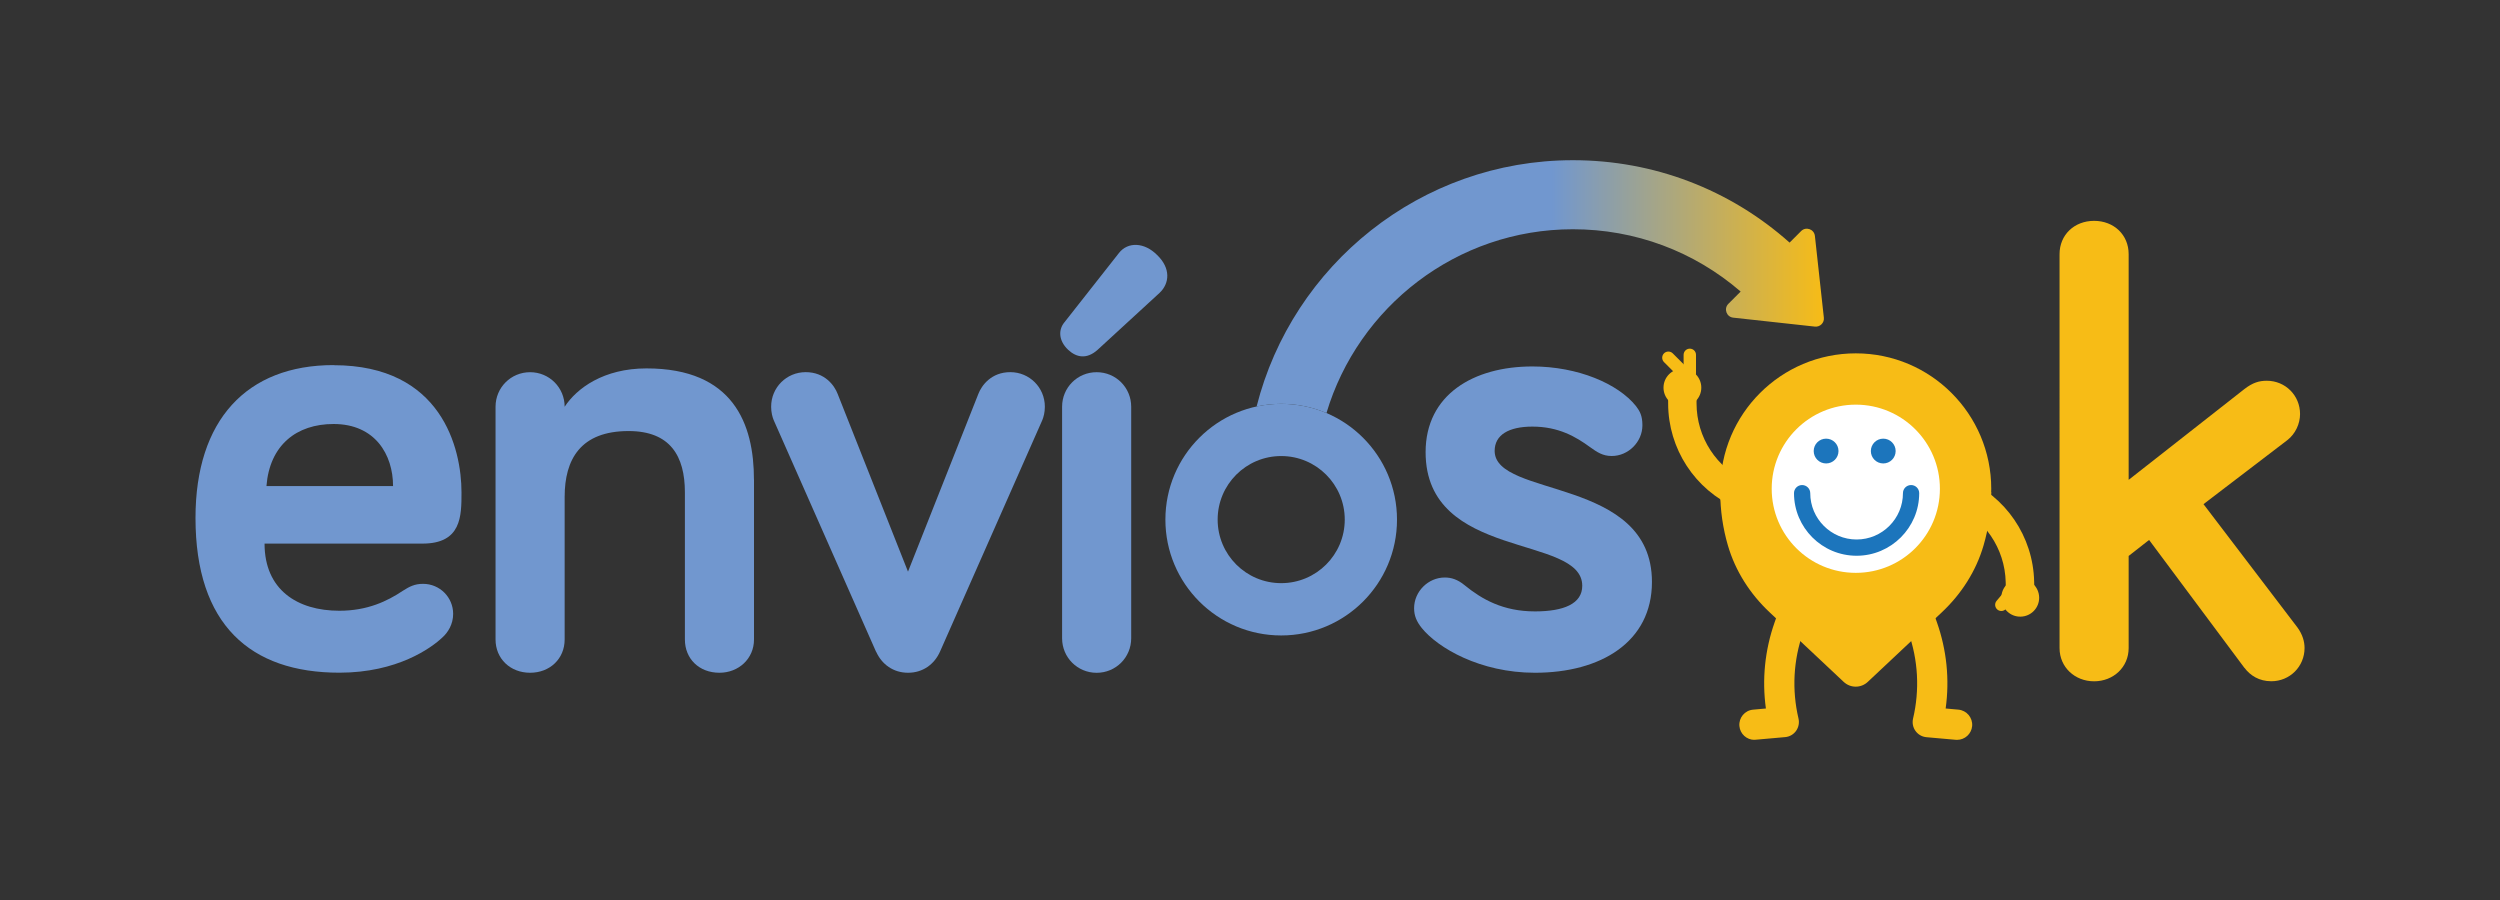 <?xml version="1.0" encoding="UTF-8"?><svg id="Layer_2" xmlns="http://www.w3.org/2000/svg" xmlns:xlink="http://www.w3.org/1999/xlink" viewBox="0 0 500 180"><rect x="0" y="0" width="500" height="180" fill="#333333" stroke="none"/><defs><style>.cls-1{mix-blend-mode:multiply;}.cls-1,.cls-2{isolation:isolate;}.cls-3{fill:none;}.cls-3,.cls-4,.cls-5,.cls-6,.cls-7,.cls-8{stroke-width:0px;}.cls-4{fill:url(#linear-gradient);}.cls-5{fill:#7197cf;}.cls-6{fill:#f7bc16;}.cls-7{fill:#fff;}.cls-8{fill:#1c75bc;}</style><linearGradient id="linear-gradient" x1="251.32" y1="57.32" x2="364.79" y2="57.32" gradientUnits="userSpaceOnUse"><stop offset=".52" stop-color="#7197cf"/><stop offset="1" stop-color="#f7bc16"/></linearGradient></defs><g id="Layer_1-2"><g class="cls-2"><path class="cls-6" d="M348.39,101.82c-.38,0-.77-.08-1.15-.24-8.27-3.65-13.61-11.85-13.61-20.89v-3.16c0-1.57,1.27-2.84,2.84-2.84s2.84,1.27,2.84,2.84v3.16c0,6.79,4.01,12.94,10.22,15.68,1.44.63,2.09,2.31,1.45,3.75-.47,1.06-1.51,1.7-2.6,1.7"/><path class="cls-6" d="M340.26,77.53c0-2.09-1.69-3.78-3.78-3.78s-3.78,1.69-3.78,3.78,1.69,3.78,3.78,3.78,3.78-1.69,3.78-3.78"/><path class="cls-6" d="M337.96,75.92h0c-.68,0-1.24-.55-1.24-1.24v-3.71c0-.68.55-1.24,1.24-1.24s1.24.55,1.24,1.24v3.71c0,.68-.55,1.24-1.24,1.24"/><path class="cls-6" d="M337.18,75.05h0c-.48.48-1.27.48-1.75,0l-2.63-2.63c-.48-.48-.48-1.27,0-1.75.48-.48,1.27-.48,1.75,0l2.63,2.63c.48.48.48,1.27,0,1.75"/><path class="cls-6" d="M404.05,122.39c-1.54,0-2.81-1.23-2.84-2.78l-.07-3.16c-.14-6.78-4.29-12.85-10.55-15.46-1.45-.6-2.14-2.27-1.53-3.72.6-1.45,2.27-2.13,3.72-1.53,8.34,3.47,13.86,11.55,14.05,20.59l.07,3.16c.03,1.57-1.21,2.87-2.78,2.9-.02,0-.04,0-.06,0"/><path class="cls-6" d="M400.27,119.63c.05,2.09,1.77,3.75,3.86,3.7,2.09-.04,3.75-1.77,3.7-3.86-.05-2.09-1.77-3.75-3.86-3.7-2.09.04-3.75,1.77-3.7,3.86"/><path class="cls-6" d="M403.45,117.17h0c.52.44.59,1.22.15,1.74l-2.39,2.85c-.44.52-1.22.59-1.74.15-.52-.44-.59-1.22-.15-1.74l2.39-2.85c.44-.52,1.22-.59,1.74-.15"/><path class="cls-5" d="M150.8,95.93v31.97c0,3.84-3.07,6.65-6.91,6.65-4.09,0-6.91-2.81-6.91-6.65v-29.41c0-7.29-2.94-12.28-11.26-12.28-9.59,0-12.79,5.63-12.79,13.17v28.52c0,3.84-2.94,6.65-6.91,6.65s-6.91-2.81-6.91-6.65v-46.55c0-3.84,3.07-6.91,6.91-6.91s6.91,3.07,6.91,6.91c2.43-3.71,7.8-7.67,16.37-7.67,17.39,0,21.49,11.13,21.49,22.25"/><path class="cls-5" d="M298.93,90.17c0,9.46,31.46,5.12,31.46,26.22,0,12.02-10.23,18.16-23.4,18.16-11,0-19.44-4.99-22.64-8.95-1.02-1.28-1.53-2.43-1.53-3.96,0-3.33,2.81-6.14,6.14-6.14,1.28,0,2.56.38,3.96,1.54,3.45,2.81,7.68,5.24,14.07,5.24,5.76,0,9.46-1.53,9.46-5.12,0-10.36-31.33-4.99-31.33-26.73,0-11.51,9.59-17.14,21.36-17.14,9.08,0,17.14,3.45,20.72,7.93.77,1.02,1.28,1.92,1.28,3.84,0,3.32-2.81,6.14-6.14,6.14-1.79,0-2.94-.77-4.35-1.79-2.81-2.05-6.27-4.09-11.51-4.09-4.73,0-7.55,1.66-7.55,4.86"/><path class="cls-5" d="M175.2,130.33l-20.46-46.3c-.26-.64-.51-1.53-.51-2.69,0-3.84,3.07-6.91,6.91-6.91s5.76,2.69,6.39,4.35l14.07,35.55,14.07-35.55c.64-1.66,2.56-4.35,6.39-4.35s6.91,3.07,6.91,6.91c0,1.15-.25,2.05-.51,2.69l-20.46,46.3c-1.15,2.56-3.45,4.22-6.39,4.22s-5.24-1.66-6.39-4.22"/><path class="cls-5" d="M226.24,127.65c0,3.84-3.07,6.91-6.91,6.91s-6.91-3.07-6.91-6.91v-46.3c0-3.84,3.07-6.91,6.91-6.91s6.91,3.07,6.91,6.91v46.3Z"/><g class="cls-1"><path class="cls-5" d="M213.02,64.29l10.77-13.69c1.78-2.28,5.07-2.16,7.61.38,2.79,2.66,2.53,5.7.51,7.6l-12.42,11.41c-2.15,1.9-4.18,1.52-5.83,0-2.03-1.9-2.03-4.18-.63-5.7"/></g><path class="cls-6" d="M350.89,147.97c-1.55,0-2.87-1.18-3.01-2.76-.15-1.66,1.08-3.14,2.75-3.28l2.55-.23c-.8-5.79-.21-11.69,1.75-17.25l.29-.83c.56-1.58,2.29-2.4,3.86-1.84,1.58.56,2.4,2.29,1.84,3.86l-.29.82c-1.96,5.55-2.28,11.52-.93,17.25.2.85.02,1.75-.49,2.47-.51.71-1.31,1.17-2.18,1.24l-5.87.52c-.09,0-.18.01-.27.01"/><path class="cls-6" d="M391.42,147.97c-.09,0-.18,0-.27-.01l-5.86-.52c-.88-.08-1.67-.53-2.19-1.25-.51-.71-.69-1.61-.49-2.47,1.35-5.73,1.03-11.7-.93-17.25l-.29-.82c-.56-1.58.27-3.31,1.84-3.86,1.57-.56,3.31.27,3.86,1.84l.29.82c1.96,5.56,2.56,11.46,1.75,17.25l2.55.23c1.66.15,2.89,1.62,2.75,3.28-.14,1.57-1.46,2.76-3.01,2.76"/><path class="cls-5" d="M66.72,73.04c21.61,0,25.58,16.63,25.58,25.45,0,4.73,0,10.23-7.8,10.23h-31.59c0,9.21,6.52,13.43,14.96,13.43,5.63,0,9.59-1.92,12.66-3.97,1.41-.9,2.43-1.41,4.09-1.41,3.32,0,6.01,2.68,6.01,6.01,0,2.05-1.02,3.71-2.17,4.73-2.17,2.05-8.95,7.03-20.59,7.03-17.78,0-28.77-9.59-28.77-30.95,0-19.57,10.23-30.57,27.62-30.57M53.29,97.21h25.32c0-6.27-3.58-12.41-11.89-12.41-7.42,0-12.79,4.22-13.43,12.41"/><path class="cls-6" d="M371.16,70.67c14.96,0,27.09,12.13,27.09,27.09s-12.13,27.09-27.09,27.09-27.09-12.13-27.09-27.09,12.13-27.09,27.09-27.09"/><path class="cls-6" d="M344.06,98.4h54.18c0,3.64-.52,7.23-1.53,10.69-1.49,5.12-4.43,9.69-8.31,13.34l-14.85,13.95c-1.35,1.27-3.46,1.27-4.81,0l-14.85-13.95c-3.88-3.65-6.82-8.23-8.31-13.34-1.01-3.46-1.53-7.06-1.53-10.69"/><path class="cls-7" d="M371.16,80.93c9.29,0,16.82,7.53,16.82,16.82s-7.53,16.82-16.82,16.82-16.82-7.53-16.82-16.82,7.53-16.82,16.82-16.82"/><path class="cls-8" d="M371.32,111.15c-6.9,0-12.52-5.61-12.52-12.52,0-.9.73-1.62,1.62-1.62s1.63.73,1.63,1.62c0,5.11,4.16,9.27,9.27,9.27s9.27-4.16,9.27-9.27c0-.9.73-1.62,1.63-1.62s1.62.73,1.62,1.62c0,6.9-5.62,12.52-12.52,12.52"/><path class="cls-6" d="M448.88,133.57l-19.06-25.58-4.09,3.2v18.42c0,3.84-3.07,6.65-6.91,6.65s-6.91-2.81-6.91-6.65V50.82c0-3.84,2.94-6.65,6.91-6.65s6.91,2.81,6.91,6.65v45.15l23.15-18.16c1.66-1.28,2.94-1.66,4.48-1.66,3.71,0,6.65,2.94,6.65,6.65,0,1.92-.9,3.96-2.56,5.24l-16.75,12.79,18.8,24.68c1.02,1.41,1.41,2.81,1.41,4.09,0,3.71-2.94,6.65-6.65,6.65-2.43,0-4.22-1.15-5.37-2.69"/><path class="cls-8" d="M379.13,90.21c0-1.37-1.11-2.48-2.48-2.48s-2.48,1.11-2.48,2.48,1.11,2.48,2.48,2.48,2.48-1.11,2.48-2.48"/><path class="cls-8" d="M367.7,90.21c0-1.37-1.11-2.48-2.48-2.48s-2.48,1.11-2.48,2.48,1.11,2.48,2.48,2.48,2.48-1.11,2.48-2.48"/><path class="cls-5" d="M256.24,80.77c-12.79,0-23.16,10.37-23.16,23.16s10.37,23.16,23.16,23.16,23.16-10.37,23.16-23.16-10.37-23.16-23.16-23.16M256.24,116.63c-7.02,0-12.71-5.69-12.71-12.71s5.69-12.71,12.71-12.71,12.71,5.69,12.71,12.71-5.69,12.71-12.71,12.71"/></g><path class="cls-4" d="M251.32,81.3c1.59-.34,3.23-.53,4.92-.53,3.21,0,6.27.66,9.05,1.84,6.34-21.23,26.03-36.76,49.29-36.76,12.45,0,24.22,4.41,33.55,12.46l-2.46,2.46c-.96.96-.38,2.62.97,2.76l16.34,1.79c1.03.11,1.91-.76,1.79-1.79l-1.79-16.34c-.15-1.36-1.8-1.94-2.76-.97l-2.3,2.3c-11.96-10.65-27.2-16.48-43.34-16.48-30.46,0-56.11,20.99-63.26,49.26"/><rect class="cls-3" width="500" height="180"/></g></svg>